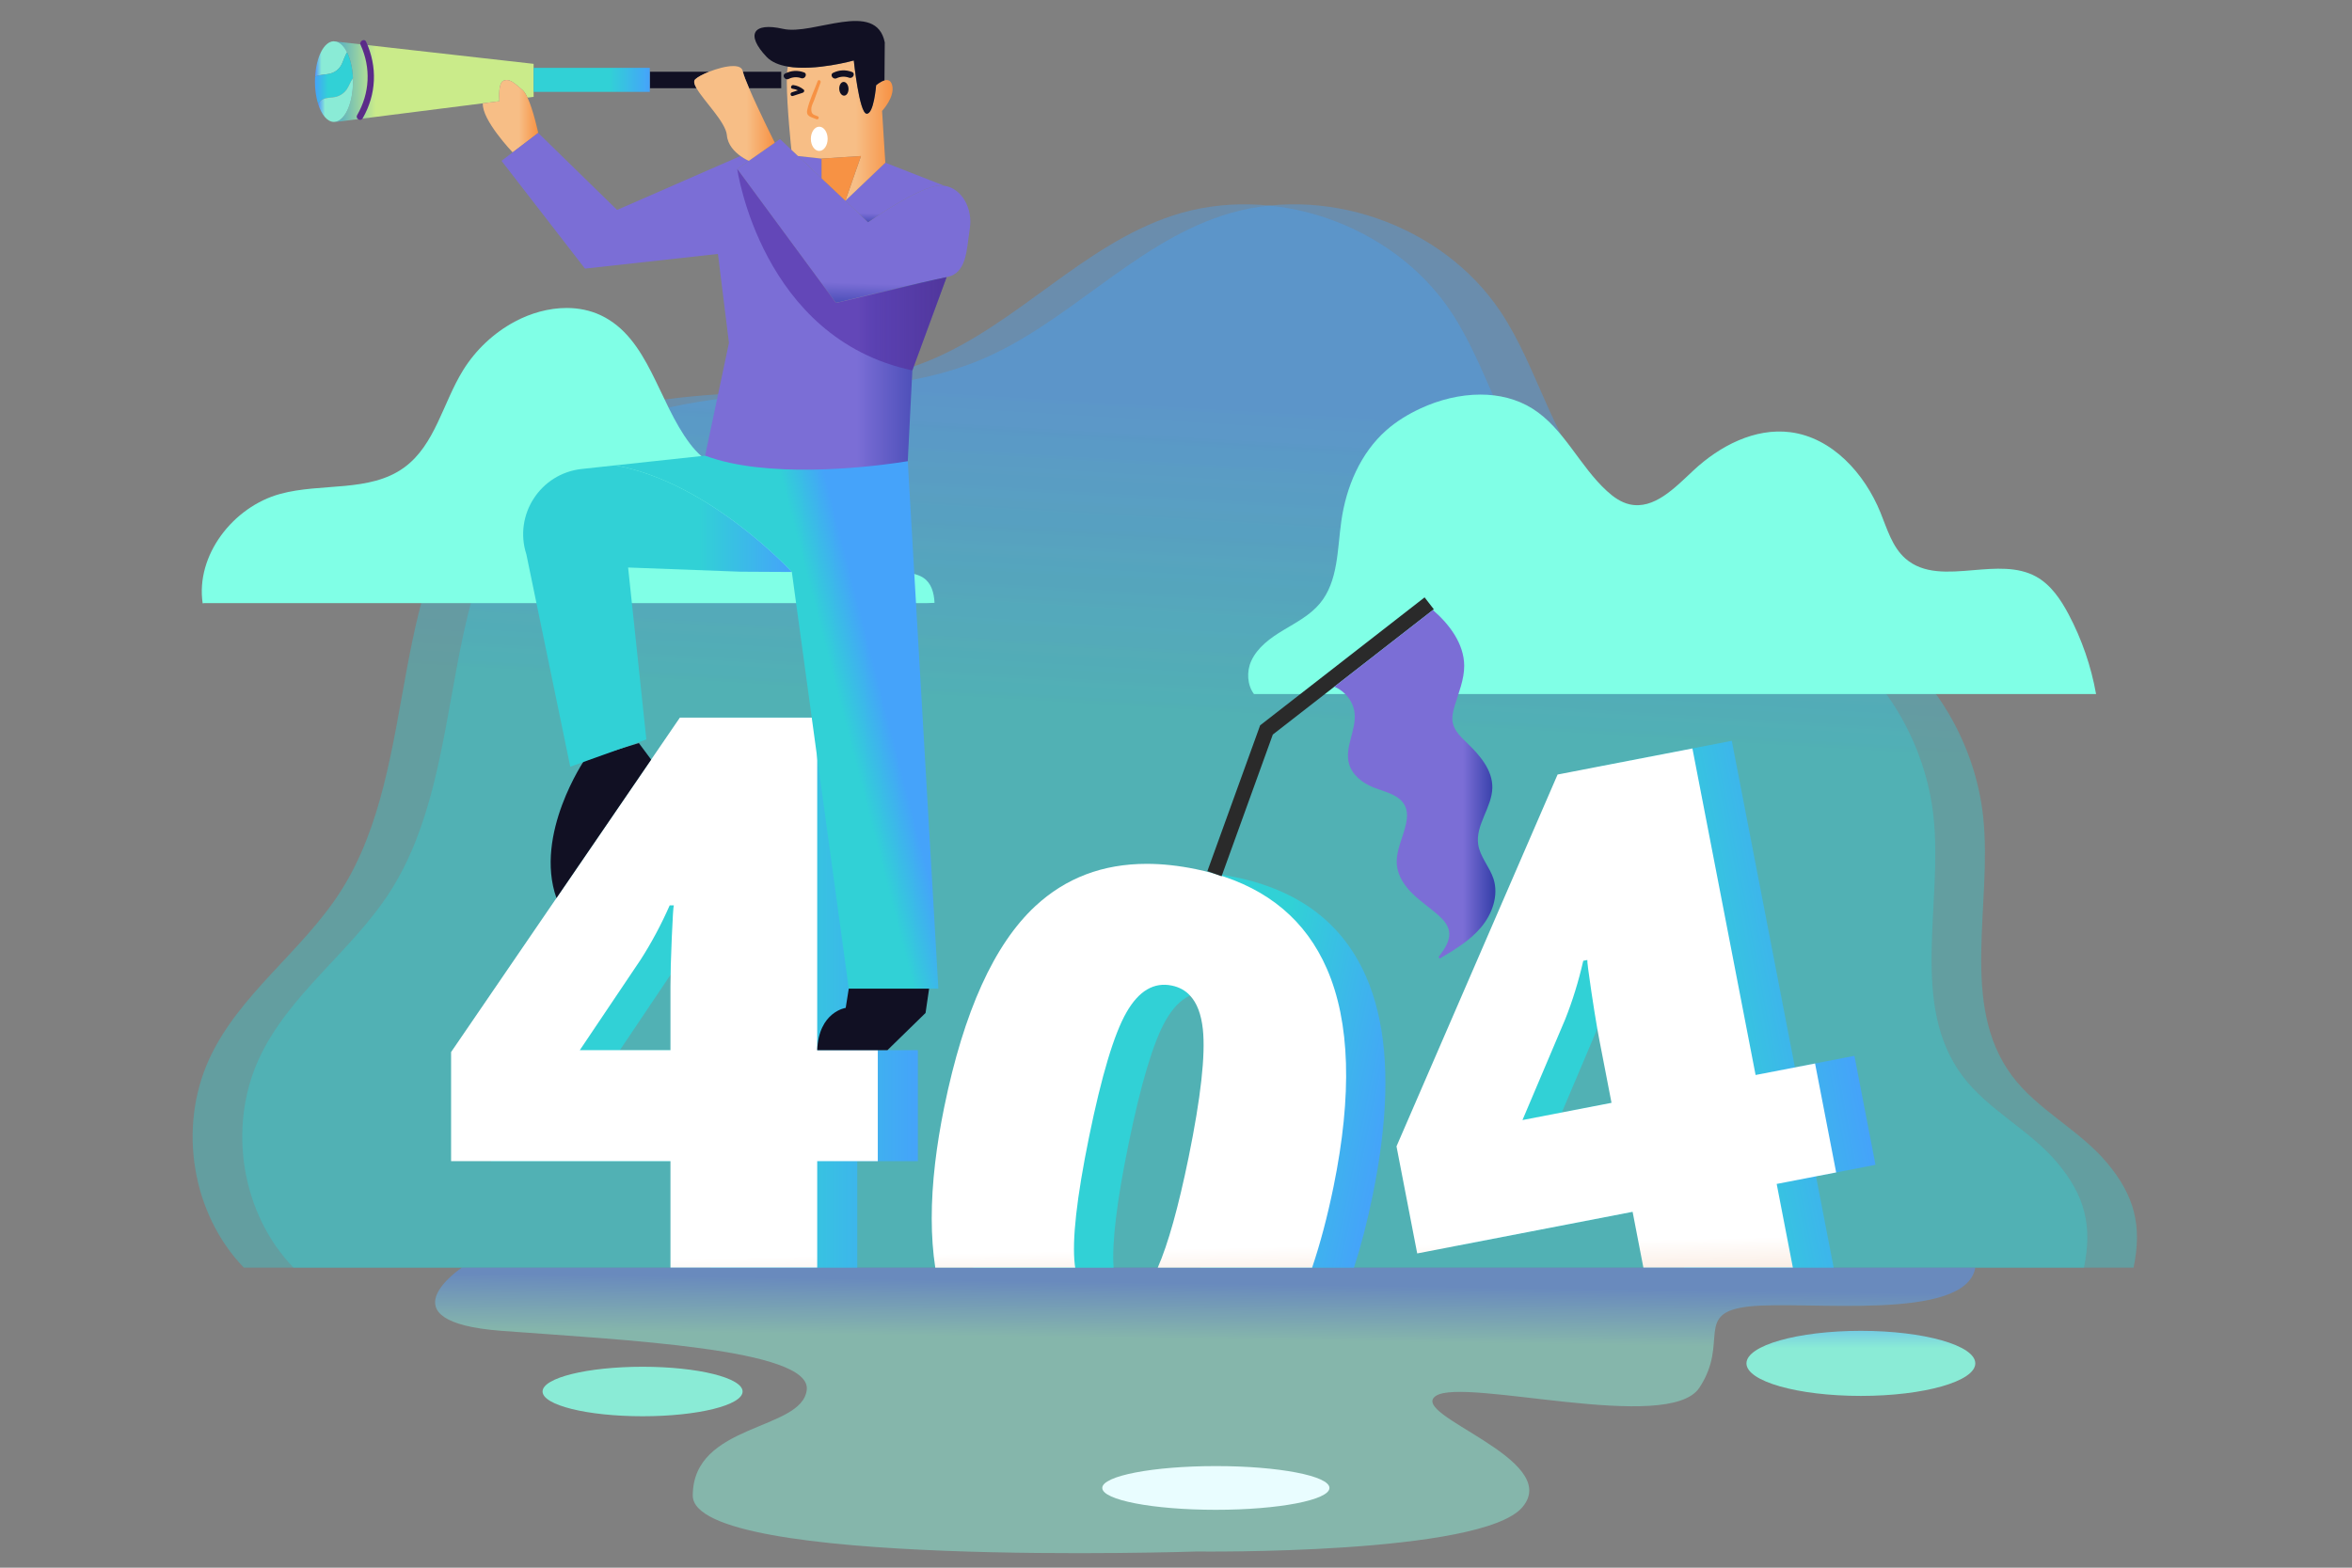 <?xml version="1.0" encoding="UTF-8" standalone="no"?>
<svg
   xmlns:dc="http://purl.org/dc/elements/1.1/"
   xmlns:cc="http://creativecommons.org/ns#"
   xmlns:rdf="http://www.w3.org/1999/02/22-rdf-syntax-ns#"
   xmlns:svg="http://www.w3.org/2000/svg"
   xmlns="http://www.w3.org/2000/svg"
   xmlns:sodipodi="http://sodipodi.sourceforge.net/DTD/sodipodi-0.dtd"
   xmlns:inkscape="http://www.inkscape.org/namespaces/inkscape"
   version="1.1"
   id="svg2"
   xml:space="preserve"
   width="1000"
   height="666.667"
   viewBox="0 0 1000 666.667"
   sodipodi:docname="404.ai.svg"
   inkscape:version="1.0.1 (0767f8302a, 2020-10-17)"><rect x="0" y="0" width="1000" height="666.667" fill="#808080" stroke="none"/><defs
     id="defs6"><clipPath
       clipPathUnits="userSpaceOnUse"
       id="clipPath20"><path
         d="M 0,500 H 750 V 0 H 0 Z"
         id="path18" /></clipPath><clipPath
       clipPathUnits="userSpaceOnUse"
       id="clipPath28"><path
         d="M 139.104,408.526 H 641.46 V 126.547 H 139.104 Z"
         id="path26" /></clipPath><linearGradient
       x1="0"
       y1="0"
       x2="1"
       y2="0"
       gradientUnits="userSpaceOnUse"
       gradientTransform="matrix(16.18,244.315,244.315,-16.18,387.916,112.537)"
       spreadMethod="pad"
       id="linearGradient40"><stop
         style="stop-opacity:1;stop-color:#31d1d6"
         offset="0"
         id="stop34" /><stop
         style="stop-opacity:1;stop-color:#31d1d6"
         offset="0.653"
         id="stop36" /><stop
         style="stop-opacity:1;stop-color:#45a3fa"
         offset="1"
         id="stop38" /></linearGradient><clipPath
       clipPathUnits="userSpaceOnUse"
       id="clipPath62"><path
         d="M 152.261,408.526 H 654.618 V 126.547 H 152.261 Z"
         id="path60" /></clipPath><linearGradient
       x1="0"
       y1="0"
       x2="1"
       y2="0"
       gradientUnits="userSpaceOnUse"
       gradientTransform="matrix(16.18,244.315,244.315,-16.18,401.074,112.537)"
       spreadMethod="pad"
       id="linearGradient74"><stop
         style="stop-opacity:1;stop-color:#31d1d6"
         offset="0"
         id="stop68" /><stop
         style="stop-opacity:1;stop-color:#31d1d6"
         offset="0.653"
         id="stop70" /><stop
         style="stop-opacity:1;stop-color:#45a3fa"
         offset="1"
         id="stop72" /></linearGradient><linearGradient
       x1="0"
       y1="0"
       x2="1"
       y2="0"
       gradientUnits="userSpaceOnUse"
       gradientTransform="matrix(0,42.607,42.607,0,238.67,302.034)"
       spreadMethod="pad"
       id="linearGradient108"><stop
         style="stop-opacity:1;stop-color:#f9e6d9"
         offset="0"
         id="stop102" /><stop
         style="stop-opacity:1;stop-color:#ffffff"
         offset="0.217"
         id="stop104" /><stop
         style="stop-opacity:1;stop-color:#ffffff"
         offset="1"
         id="stop106" /></linearGradient><linearGradient
       x1="0"
       y1="0"
       x2="1"
       y2="0"
       gradientUnits="userSpaceOnUse"
       gradientTransform="matrix(2.697,41.528,41.528,-2.697,530.774,272.125)"
       spreadMethod="pad"
       id="linearGradient130"><stop
         style="stop-opacity:1;stop-color:#f9e6d9"
         offset="0"
         id="stop124" /><stop
         style="stop-opacity:1;stop-color:#ffffff"
         offset="0.217"
         id="stop126" /><stop
         style="stop-opacity:1;stop-color:#ffffff"
         offset="1"
         id="stop128" /></linearGradient><linearGradient
       x1="0"
       y1="0"
       x2="1"
       y2="0"
       gradientUnits="userSpaceOnUse"
       gradientTransform="matrix(113.134,0,0,-113.134,218.258,199.484)"
       spreadMethod="pad"
       id="linearGradient152"><stop
         style="stop-opacity:1;stop-color:#31d1d6"
         offset="0"
         id="stop146" /><stop
         style="stop-opacity:1;stop-color:#31d1d6"
         offset="0.653"
         id="stop148" /><stop
         style="stop-opacity:1;stop-color:#45a3fa"
         offset="1"
         id="stop150" /></linearGradient><linearGradient
       x1="0"
       y1="0"
       x2="1"
       y2="0"
       gradientUnits="userSpaceOnUse"
       gradientTransform="matrix(-1.079,55.011,55.011,1.079,265.23,116.949)"
       spreadMethod="pad"
       id="linearGradient174"><stop
         style="stop-opacity:1;stop-color:#f9e6d9"
         offset="0"
         id="stop168" /><stop
         style="stop-opacity:1;stop-color:#ffffff"
         offset="0.217"
         id="stop170" /><stop
         style="stop-opacity:1;stop-color:#ffffff"
         offset="1"
         id="stop172" /></linearGradient><linearGradient
       x1="0"
       y1="0"
       x2="1"
       y2="0"
       gradientUnits="userSpaceOnUse"
       gradientTransform="matrix(111.079,21.483,21.483,-111.079,465.388,177.968)"
       spreadMethod="pad"
       id="linearGradient196"><stop
         style="stop-opacity:1;stop-color:#31d1d6"
         offset="0"
         id="stop190" /><stop
         style="stop-opacity:1;stop-color:#31d1d6"
         offset="0.653"
         id="stop192" /><stop
         style="stop-opacity:1;stop-color:#45a3fa"
         offset="1"
         id="stop194" /></linearGradient><linearGradient
       x1="0"
       y1="0"
       x2="1"
       y2="0"
       gradientUnits="userSpaceOnUse"
       gradientTransform="matrix(-1.079,55.011,55.011,1.079,517.233,121.89)"
       spreadMethod="pad"
       id="linearGradient218"><stop
         style="stop-opacity:1;stop-color:#f9e6d9"
         offset="0"
         id="stop212" /><stop
         style="stop-opacity:1;stop-color:#ffffff"
         offset="0.217"
         id="stop214" /><stop
         style="stop-opacity:1;stop-color:#ffffff"
         offset="1"
         id="stop216" /></linearGradient><linearGradient
       x1="0"
       y1="0"
       x2="1"
       y2="0"
       gradientUnits="userSpaceOnUse"
       gradientTransform="matrix(32,8.27,8.27,-32,290.256,268.953)"
       spreadMethod="pad"
       id="linearGradient240"><stop
         style="stop-opacity:1;stop-color:#31d1d6"
         offset="0"
         id="stop234" /><stop
         style="stop-opacity:1;stop-color:#31d1d6"
         offset="0.653"
         id="stop236" /><stop
         style="stop-opacity:1;stop-color:#45a3fa"
         offset="1"
         id="stop238" /></linearGradient><clipPath
       clipPathUnits="userSpaceOnUse"
       id="clipPath250"><path
         d="M 0,500 H 750 V 0 H 0 Z"
         id="path248" /></clipPath><linearGradient
       x1="0"
       y1="0"
       x2="1"
       y2="0"
       gradientUnits="userSpaceOnUse"
       gradientTransform="matrix(71.239,0,0,-71.239,226.738,299.346)"
       spreadMethod="pad"
       id="linearGradient278"><stop
         style="stop-opacity:1;stop-color:#31d1d6"
         offset="0"
         id="stop272" /><stop
         style="stop-opacity:1;stop-color:#31d1d6"
         offset="0.653"
         id="stop274" /><stop
         style="stop-opacity:1;stop-color:#45a3fa"
         offset="1"
         id="stop276" /></linearGradient><linearGradient
       x1="0"
       y1="0"
       x2="1"
       y2="0"
       gradientUnits="userSpaceOnUse"
       gradientTransform="matrix(52.375,0,0,-52.375,177.139,441.025)"
       spreadMethod="pad"
       id="linearGradient300"><stop
         style="stop-opacity:1;stop-color:#51adc6"
         offset="0"
         id="stop294" /><stop
         style="stop-opacity:1;stop-color:#caeb8a"
         offset="0.201"
         id="stop296" /><stop
         style="stop-opacity:1;stop-color:#caeb8a"
         offset="1"
         id="stop298" /></linearGradient><linearGradient
       x1="0"
       y1="0"
       x2="1"
       y2="0"
       gradientUnits="userSpaceOnUse"
       gradientTransform="matrix(-8.475,0,0,8.475,180.051,447.08)"
       spreadMethod="pad"
       id="linearGradient322"><stop
         style="stop-opacity:1;stop-color:#8aebd6"
         offset="0"
         id="stop316" /><stop
         style="stop-opacity:1;stop-color:#8aebd6"
         offset="0.799"
         id="stop318" /><stop
         style="stop-opacity:1;stop-color:#5193fa"
         offset="1"
         id="stop320" /></linearGradient><linearGradient
       x1="0"
       y1="0"
       x2="1"
       y2="0"
       gradientUnits="userSpaceOnUse"
       gradientTransform="matrix(-10.071,0,0,10.071,181.602,442.008)"
       spreadMethod="pad"
       id="linearGradient344"><stop
         style="stop-opacity:1;stop-color:#31d1d6"
         offset="0"
         id="stop338" /><stop
         style="stop-opacity:1;stop-color:#31d1d6"
         offset="0.653"
         id="stop340" /><stop
         style="stop-opacity:1;stop-color:#45a3fa"
         offset="1"
         id="stop342" /></linearGradient><linearGradient
       x1="0"
       y1="0"
       x2="1"
       y2="0"
       gradientUnits="userSpaceOnUse"
       gradientTransform="matrix(-9.26,0,0,9.26,181.62,436.161)"
       spreadMethod="pad"
       id="linearGradient366"><stop
         style="stop-opacity:1;stop-color:#8aebd6"
         offset="0"
         id="stop360" /><stop
         style="stop-opacity:1;stop-color:#8aebd6"
         offset="0.799"
         id="stop362" /><stop
         style="stop-opacity:1;stop-color:#5193fa"
         offset="1"
         id="stop364" /></linearGradient><clipPath
       clipPathUnits="userSpaceOnUse"
       id="clipPath376"><path
         d="M 0,500 H 750 V 0 H 0 Z"
         id="path374" /></clipPath><linearGradient
       x1="0"
       y1="0"
       x2="1"
       y2="0"
       gradientUnits="userSpaceOnUse"
       gradientTransform="matrix(30.799,0,0,-30.799,229.514,441.535)"
       spreadMethod="pad"
       id="linearGradient404"><stop
         style="stop-opacity:1;stop-color:#31d1d6"
         offset="0"
         id="stop398" /><stop
         style="stop-opacity:1;stop-color:#31d1d6"
         offset="0.653"
         id="stop400" /><stop
         style="stop-opacity:1;stop-color:#45a3fa"
         offset="1"
         id="stop402" /></linearGradient><linearGradient
       x1="0"
       y1="0"
       x2="1"
       y2="0"
       gradientUnits="userSpaceOnUse"
       gradientTransform="matrix(14.688,0,0,-14.688,216.043,431.9)"
       spreadMethod="pad"
       id="linearGradient426"><stop
         style="stop-opacity:1;stop-color:#f7be86"
         offset="0"
         id="stop420" /><stop
         style="stop-opacity:1;stop-color:#f7be86"
         offset="0.653"
         id="stop422" /><stop
         style="stop-opacity:1;stop-color:#f79244"
         offset="1"
         id="stop424" /></linearGradient><clipPath
       clipPathUnits="userSpaceOnUse"
       id="clipPath436"><path
         d="M 0,500 H 750 V 0 H 0 Z"
         id="path434" /></clipPath><linearGradient
       x1="0"
       y1="0"
       x2="1"
       y2="0"
       gradientUnits="userSpaceOnUse"
       gradientTransform="matrix(-0.486,-17.668,-17.668,0.486,302.798,420.673)"
       spreadMethod="pad"
       id="linearGradient460"><stop
         style="stop-opacity:1;stop-color:#7b6ed6"
         offset="0"
         id="stop454" /><stop
         style="stop-opacity:1;stop-color:#7b6ed6"
         offset="0.799"
         id="stop456" /><stop
         style="stop-opacity:1;stop-color:#333ea8"
         offset="1"
         id="stop458" /></linearGradient><linearGradient
       x1="0"
       y1="0"
       x2="1"
       y2="0"
       gradientUnits="userSpaceOnUse"
       gradientTransform="matrix(-1.297,-41.009,-41.009,1.297,314.705,420.441)"
       spreadMethod="pad"
       id="linearGradient482"><stop
         style="stop-opacity:1;stop-color:#7b6ed6"
         offset="0"
         id="stop476" /><stop
         style="stop-opacity:1;stop-color:#7b6ed6"
         offset="0.799"
         id="stop478" /><stop
         style="stop-opacity:1;stop-color:#333ea8"
         offset="1"
         id="stop480" /></linearGradient><linearGradient
       x1="0"
       y1="0"
       x2="1"
       y2="0"
       gradientUnits="userSpaceOnUse"
       gradientTransform="matrix(-0.486,-17.668,-17.668,0.486,325.516,420.048)"
       spreadMethod="pad"
       id="linearGradient504"><stop
         style="stop-opacity:1;stop-color:#7b6ed6"
         offset="0"
         id="stop498" /><stop
         style="stop-opacity:1;stop-color:#7b6ed6"
         offset="0.799"
         id="stop500" /><stop
         style="stop-opacity:1;stop-color:#333ea8"
         offset="1"
         id="stop502" /></linearGradient><linearGradient
       x1="0"
       y1="0"
       x2="1"
       y2="0"
       gradientUnits="userSpaceOnUse"
       gradientTransform="matrix(118.005,0,0,-118.005,221.003,382.804)"
       spreadMethod="pad"
       id="linearGradient526"><stop
         style="stop-opacity:1;stop-color:#7b6ed6"
         offset="0"
         id="stop520" /><stop
         style="stop-opacity:1;stop-color:#7b6ed6"
         offset="0.799"
         id="stop522" /><stop
         style="stop-opacity:1;stop-color:#333ea8"
         offset="1"
         id="stop524" /></linearGradient><linearGradient
       x1="0"
       y1="0"
       x2="1"
       y2="0"
       gradientUnits="userSpaceOnUse"
       gradientTransform="matrix(21.354,0,0,-21.354,272.094,432.622)"
       spreadMethod="pad"
       id="linearGradient548"><stop
         style="stop-opacity:1;stop-color:#f7be86"
         offset="0"
         id="stop542" /><stop
         style="stop-opacity:1;stop-color:#f7be86"
         offset="0.653"
         id="stop544" /><stop
         style="stop-opacity:1;stop-color:#f79244"
         offset="1"
         id="stop546" /></linearGradient><clipPath
       clipPathUnits="userSpaceOnUse"
       id="clipPath558"><path
         d="M 0,500 H 750 V 0 H 0 Z"
         id="path556" /></clipPath><clipPath
       clipPathUnits="userSpaceOnUse"
       id="clipPath566"><path
         d="m 283.494,417.899 h 55.513 v -53.413 h -55.513 z"
         id="path564" /></clipPath><linearGradient
       x1="0"
       y1="0"
       x2="1"
       y2="0"
       gradientUnits="userSpaceOnUse"
       gradientTransform="matrix(55.513,0,0,-55.513,283.494,391.193)"
       spreadMethod="pad"
       id="linearGradient578"><stop
         style="stop-opacity:1;stop-color:#3c0887"
         offset="0"
         id="stop572" /><stop
         style="stop-opacity:1;stop-color:#3c0887"
         offset="0.653"
         id="stop574" /><stop
         style="stop-opacity:1;stop-color:#822a8a"
         offset="1"
         id="stop576" /></linearGradient><linearGradient
       x1="0"
       y1="0"
       x2="1"
       y2="0"
       gradientUnits="userSpaceOnUse"
       gradientTransform="matrix(28.059,0,0,-28.059,296.64,428.069)"
       spreadMethod="pad"
       id="linearGradient612"><stop
         style="stop-opacity:1;stop-color:#f7be86"
         offset="0"
         id="stop606" /><stop
         style="stop-opacity:1;stop-color:#f7be86"
         offset="0.653"
         id="stop608" /><stop
         style="stop-opacity:1;stop-color:#f79244"
         offset="1"
         id="stop610" /></linearGradient><clipPath
       clipPathUnits="userSpaceOnUse"
       id="clipPath622"><path
         d="M 0,500 H 750 V 0 H 0 Z"
         id="path620" /></clipPath><clipPath
       clipPathUnits="userSpaceOnUse"
       id="clipPath662"><path
         d="M 203.391,126.547 H 611.753 V 50.826 H 203.391 Z"
         id="path660" /></clipPath><linearGradient
       x1="0"
       y1="0"
       x2="1"
       y2="0"
       gradientUnits="userSpaceOnUse"
       gradientTransform="matrix(1.079,74.427,74.427,-1.079,406.501,48.111)"
       spreadMethod="pad"
       id="linearGradient674"><stop
         style="stop-opacity:1;stop-color:#8aebd6"
         offset="0"
         id="stop668" /><stop
         style="stop-opacity:1;stop-color:#8aebd6"
         offset="0.799"
         id="stop670" /><stop
         style="stop-opacity:1;stop-color:#5193fa"
         offset="1"
         id="stop672" /></linearGradient><linearGradient
       x1="0"
       y1="0"
       x2="1"
       y2="0"
       gradientUnits="userSpaceOnUse"
       gradientTransform="matrix(0,65.528,65.528,0,581.416,52.888)"
       spreadMethod="pad"
       id="linearGradient708"><stop
         style="stop-opacity:1;stop-color:#8aebd6"
         offset="0"
         id="stop702" /><stop
         style="stop-opacity:1;stop-color:#8aebd6"
         offset="0.799"
         id="stop704" /><stop
         style="stop-opacity:1;stop-color:#5193fa"
         offset="1"
         id="stop706" /></linearGradient><linearGradient
       x1="0"
       y1="0"
       x2="1"
       y2="0"
       gradientUnits="userSpaceOnUse"
       gradientTransform="matrix(0,65.528,65.528,0,258.404,52.888)"
       spreadMethod="pad"
       id="linearGradient730"><stop
         style="stop-opacity:1;stop-color:#8aebd6"
         offset="0"
         id="stop724" /><stop
         style="stop-opacity:1;stop-color:#8aebd6"
         offset="0.799"
         id="stop726" /><stop
         style="stop-opacity:1;stop-color:#5193fa"
         offset="1"
         id="stop728" /></linearGradient><clipPath
       clipPathUnits="userSpaceOnUse"
       id="clipPath740"><path
         d="M 0,500 H 750 V 0 H 0 Z"
         id="path738" /></clipPath><linearGradient
       x1="0"
       y1="0"
       x2="1"
       y2="0"
       gradientUnits="userSpaceOnUse"
       gradientTransform="matrix(103.219,-21.096,-21.096,-103.219,352.298,184.155)"
       spreadMethod="pad"
       id="linearGradient764"><stop
         style="stop-opacity:1;stop-color:#31d1d6"
         offset="0"
         id="stop758" /><stop
         style="stop-opacity:1;stop-color:#31d1d6"
         offset="0.653"
         id="stop760" /><stop
         style="stop-opacity:1;stop-color:#45a3fa"
         offset="1"
         id="stop762" /></linearGradient><linearGradient
       x1="0"
       y1="0"
       x2="1"
       y2="0"
       gradientUnits="userSpaceOnUse"
       gradientTransform="matrix(-1.079,55.011,55.011,1.079,390.773,119.411)"
       spreadMethod="pad"
       id="linearGradient786"><stop
         style="stop-opacity:1;stop-color:#f9e6d9"
         offset="0"
         id="stop780" /><stop
         style="stop-opacity:1;stop-color:#ffffff"
         offset="0.217"
         id="stop782" /><stop
         style="stop-opacity:1;stop-color:#ffffff"
         offset="1"
         id="stop784" /></linearGradient><clipPath
       clipPathUnits="userSpaceOnUse"
       id="clipPath796"><path
         d="M 0,500 H 750 V 0 H 0 Z"
         id="path794" /></clipPath><linearGradient
       x1="0"
       y1="0"
       x2="1"
       y2="0"
       gradientUnits="userSpaceOnUse"
       gradientTransform="matrix(42.702,0,0,-42.702,441.81,254.715)"
       spreadMethod="pad"
       id="linearGradient820"><stop
         style="stop-opacity:1;stop-color:#7b6ed6"
         offset="0"
         id="stop814" /><stop
         style="stop-opacity:1;stop-color:#7b6ed6"
         offset="0.799"
         id="stop816" /><stop
         style="stop-opacity:1;stop-color:#333ea8"
         offset="1"
         id="stop818" /></linearGradient><clipPath
       clipPathUnits="userSpaceOnUse"
       id="clipPath830"><path
         d="M 0,500 H 750 V 0 H 0 Z"
         id="path828" /></clipPath></defs><sodipodi:namedview
     pagecolor="#ffffff"
     bordercolor="#666666"
     borderopacity="1"
     objecttolerance="10"
     gridtolerance="10"
     guidetolerance="10"
     inkscape:pageopacity="0"
     inkscape:pageshadow="2"
     inkscape:window-width="1920"
     inkscape:window-height="1013"
     id="namedview4"
     showgrid="false"
     inkscape:zoom="1.074"
     inkscape:cx="560.67763"
     inkscape:cy="333.33334"
     inkscape:window-x="0"
     inkscape:window-y="27"
     inkscape:window-maximized="1"
     inkscape:current-layer="g10" /><g
     id="g10"
     inkscape:groupmode="layer"
     inkscape:label="2634443"
     transform="matrix(1.333,0,0,-1.333,0,666.667)"><g
       id="g14"
       transform="matrix(1.203,0,0,1.203,-105.903,-56.512)"><g
         id="g16"
         clip-path="url(#clipPath20)"><g
           id="g22"><g
             id="g24" /><g
             id="g54"><g
               clip-path="url(#clipPath28)"
               opacity="0.37"
               id="g52"><g
                 id="g50"><g
                   id="g48"><g
                     id="g46"><g
                       id="g44"><path
                         d="m 204.161,126.547 h -51.484 c -13.776,14.31 -17.461,37.116 -9.232,55.196 7.844,17.235 24.685,28.62 34.889,44.571 21.777,34.041 11.251,84.755 40.844,112.273 14.792,13.756 36.063,17.735 56.198,19.343 20.136,1.609 40.947,1.564 59.568,9.39 22.963,9.652 40.273,30.382 63.926,38.193 26.559,8.771 58.329,-2.174 73.85,-25.442 9.712,-14.559 13.376,-32.851 24.861,-46.057 18.57,-21.354 51.288,-23.011 74.449,-39.272 15.886,-11.153 26.612,-29.367 28.658,-48.669 2.473,-23.304 -6.375,-49.776 7.599,-68.591 6.814,-9.174 17.861,-14.346 25.204,-23.104 7.316,-8.727 9.376,-16.678 7.074,-27.831 z"
                         style="fill:url(#linearGradient40);stroke:none"
                         id="path42" /></g></g></g></g></g></g></g><g
           id="g56"><g
             id="g58" /><g
             id="g88"><g
               clip-path="url(#clipPath62)"
               opacity="0.37"
               id="g86"><g
                 id="g84"><g
                   id="g82"><g
                     id="g80"><g
                       id="g78"><path
                         d="m 217.318,126.547 h -51.483 c -13.777,14.31 -17.461,37.116 -9.233,55.196 7.844,17.235 24.686,28.62 34.89,44.571 21.776,34.041 11.251,84.755 40.843,112.273 14.792,13.756 36.063,17.735 56.199,19.343 20.135,1.609 40.946,1.564 59.568,9.39 22.962,9.652 40.273,30.382 63.925,38.193 26.559,8.771 58.329,-2.174 73.85,-25.442 9.712,-14.559 13.376,-32.851 24.861,-46.057 18.571,-21.354 51.288,-23.011 74.449,-39.272 15.886,-11.153 26.612,-29.367 28.659,-48.669 2.472,-23.304 -6.375,-49.776 7.598,-68.591 6.814,-9.174 17.862,-14.346 25.204,-23.104 7.316,-8.727 9.376,-16.678 7.075,-27.831 z"
                         style="fill:url(#linearGradient74);stroke:none"
                         id="path76" /></g></g></g></g></g></g></g></g></g><g
       id="g90"
       style="fill:#80ffe6"
       transform="matrix(1.203,0,0,1.203,-105.903,-56.512)"><g
         id="g92"
         style="fill:#80ffe6"><g
           id="g98"
           style="fill:#80ffe6"><g
             id="g100"
             style="fill:#80ffe6"><path
               d="m 224.508,377.408 c -5.571,-2.99 -10.331,-7.47 -13.67,-12.84 v 0 c -5.371,-8.63 -7.411,-19.829 -15.621,-25.82 v 0 c -9.16,-6.69 -21.96,-4.03 -32.899,-7.02 v 0 c -12.511,-3.42 -22.451,-16.319 -20.551,-29.02 v 0 l 0.46,0.06 h 191.46 l 2.12,0.07 c -0.13,2.67 -0.82,5.22 -2.96,6.65 v 0 c -1.779,1.19 -4.07,1.21 -6.089,1.92 v 0 c -4.211,1.51 -6.701,5.83 -8.221,10.04 v 0 c -1.52,4.2 -2.5,8.74 -5.24,12.28 v 0 c -5.83,7.52 -17.07,7.67 -26.44,6.02 v 0 c -2.86,-0.51 -5.82,-1.11 -8.61,-0.34 v 0 c -3.03,0.831 -5.409,3.16 -7.299,5.66 v 0 c -8.481,11.19 -10.911,27.99 -23.59,34.01 v 0 c -2.857,1.353 -5.959,1.957 -9.1,1.957 v 0 c -4.733,0 -9.555,-1.373 -13.75,-3.627"
               style="fill:#80ffe6;stroke:none"
               id="path110" /></g></g></g></g><g
       id="g112"
       style="fill:#80ffe6"
       transform="matrix(1.203,0,0,1.203,-105.903,-56.512)"><g
         id="g114"
         style="fill:#80ffe6"><g
           id="g120"
           style="fill:#80ffe6"><g
             id="g122"
             style="fill:#80ffe6"><path
               d="m 464.661,354.391 c -3.28,-1.52 -6.409,-3.42 -9.109,-5.82 v 0 c -6.821,-6.05 -10.601,-14.98 -11.88,-23.999 v 0 c -1.09,-7.601 -0.8,-16.05 -5.73,-21.941 v 0 c -2.57,-3.07 -6.22,-4.97 -9.65,-7.04 v 0 c -3.431,-2.06 -6.87,-4.54 -8.52,-8.19 v 0 c -1.27,-2.78 -1.051,-6.399 0.73,-8.74 v 0 h 223.27 c -1.31,7.37 -3.781,14.53 -7.281,21.141 v 0 c -2.099,3.959 -4.73,7.869 -8.659,10.019 v 0 c -4.875,2.663 -10.767,2.175 -16.578,1.686 v 0 c -6.67,-0.561 -13.235,-1.122 -18.033,3.084 v 0 c -3.5,3.07 -4.839,7.85 -6.599,12.17 v 0 c -4.211,10.37 -12.79,19.89 -23.891,21.33 v 0 c -9.439,1.211 -18.74,-3.639 -25.7,-10.129 v 0 c -4.899,-4.571 -10.449,-10.491 -16.98,-8.99 v 0 c -2.279,0.53 -4.249,1.939 -5.969,3.519 v 0 c -7.29,6.65 -11.391,16.62 -19.75,21.86 v 0 c -4.139,2.595 -8.914,3.717 -13.789,3.717 v 0 c -5.418,-10e-4 -10.959,-1.387 -15.882,-3.677"
               style="fill:#80ffe6;stroke:none"
               id="path132" /></g></g></g></g><g
       id="g134"
       transform="matrix(1.203,0,0,1.203,-105.903,-56.512)"><g
         id="g136"><g
           id="g142"><g
             id="g144"><path
               d="m 278.916,272.413 -60.658,-88.692 v -28.932 h 58.163 v -28.234 h 38.909 v 28.234 h 16.063 V 184.22 H 315.33 v 88.193 z M 268.54,208.264 c 2.859,4.455 5.421,9.243 7.683,14.366 v 0 h 1.097 c -0.134,-0.267 -0.317,-3.109 -0.549,-8.531 v 0 c -0.234,-5.421 -0.35,-9.726 -0.35,-12.919 v 0 -16.96 h -24.042 z"
               style="fill:url(#linearGradient152);stroke:none"
               id="path154" /></g></g></g></g><g
       id="g156"
       transform="matrix(1.203,0,0,1.203,-105.903,-56.512)"><g
         id="g158"><g
           id="g164"><g
             id="g166"><path
               d="M 268.29,272.404 207.633,183.712 V 154.78 h 58.163 v -28.233 h 38.909 v 28.233 h 16.062 v 29.431 h -16.062 v 88.193 z m -10.375,-64.149 c 2.858,4.455 5.42,9.244 7.682,14.366 v 0 h 1.096 c -0.133,-0.266 -0.315,-3.109 -0.548,-8.53 v 0 c -0.234,-5.422 -0.349,-9.727 -0.349,-12.919 v 0 -16.961 h -24.043 z"
               style="fill:url(#linearGradient174);stroke:none"
               id="path176" /></g></g></g></g><g
       id="g178"
       transform="matrix(1.203,0,0,1.203,-105.903,-56.512)"><g
         id="g180"><g
           id="g186"><g
             id="g188"><path
               d="m 511.434,259.331 -42.71,-98.59 5.49,-28.41 57.11,11.051 3.25,-16.83 h 39.63 l -4.68,24.21 5.34,1.029 10.43,2.021 -5.59,28.899 -10.431,-2.02 -5.339,-1.03 -16.739,86.59 z m 0.1,-69.439 1.9,4.49 c 1.959,4.919 3.56,10.109 4.81,15.569 v 0 l 1.08,0.201 c -0.08,-0.281 0.279,-3.111 1.08,-8.48 v 0 c 0.8,-5.36 1.501,-9.61 2.11,-12.75 v 0 l 3.219,-16.65 -10.429,-2.021 -13.171,-2.541 z"
               style="fill:url(#linearGradient196);stroke:none"
               id="path198" /></g></g></g></g><g
       id="g200"
       transform="matrix(1.203,0,0,1.203,-105.903,-56.512)"><g
         id="g202"><g
           id="g208"><g
             id="g210"><path
               d="m 511.434,259.331 -10.43,-2.019 -42.711,-98.602 5.491,-28.398 10.43,2.019 46.68,9.02 2.86,-14.799 h 39.63 l -4.29,22.189 10.43,2.021 5.34,1.029 -5.591,28.89 -15.769,-3.049 -16.75,86.589 z m -8.43,-66.97 c 1.96,4.911 3.559,10.1 4.809,15.561 v 0 l 1.08,0.21 c -0.08,-0.291 0.281,-3.12 1.08,-8.48 v 0 c 0.571,-3.821 1.09,-7.081 1.561,-9.76 v 0 c 0.19,-1.09 0.38,-2.081 0.55,-2.991 v 0 l 3.22,-16.65 -23.61,-4.569 z"
               style="fill:url(#linearGradient218);stroke:none"
               id="path220" /></g></g></g></g><g
       id="g222"
       transform="matrix(1.203,0,0,1.203,-105.903,-56.512)"><g
         id="g224"><g
           id="g230"><g
             id="g232"><path
               d="m 251.144,339.301 c 25.03,-4.46 46.833,-28.278 46.833,-28.278 v 0 l 15.092,-110.49 23.755,-0.002 -8.11,139.88 -53.73,1.46 z"
               style="fill:url(#linearGradient240);stroke:none"
               id="path242" /></g></g></g></g><g
       id="g244"
       transform="matrix(1.203,0,0,1.203,-105.903,-56.512)"><g
         id="g246"
         clip-path="url(#clipPath250)"><g
           id="g252"
           transform="translate(243.071,261.272)"><path
             d="M 0,0 C 0,0 -13.498,-19.755 -7.505,-36.717 L 17.606,0 14.345,4.38 Z"
             style="fill:#111023;fill-opacity:1;fill-rule:nonzero;stroke:none"
             id="path254" /></g><g
           id="g256"
           transform="translate(313.069,200.532)"><path
             d="m 0,0 -0.809,-5.102 c 0,0 -7.156,-1.001 -7.556,-11.219 H 10.247 L 20.359,-6.449 21.303,0 Z"
             style="fill:#111023;fill-opacity:1;fill-rule:nonzero;stroke:none"
             id="path258" /></g></g></g><g
       id="g260"
       transform="matrix(1.203,0,0,1.203,-105.903,-56.512)"><g
         id="g262"><g
           id="g268"><g
             id="g270"><path
               d="m 251.134,339.301 -8.87,-0.96 c -10.96,-1.189 -18.07,-12.16 -14.67,-22.65 v 0 l 11.631,-56.299 20.177,7.229 -4.838,45.591 29.77,-1.111 13.643,-0.078 c 0,0 -21.803,23.818 -46.833,28.278 v 0 z"
               style="fill:url(#linearGradient278);stroke:none"
               id="path280" /></g></g></g></g><g
       id="g282"
       transform="matrix(1.203,0,0,1.203,-105.903,-56.512)"><g
         id="g284"><g
           id="g290"><g
             id="g292"><path
               d="m 181.62,441.07 c 0,-5.5 -1.957,-10.026 -4.481,-10.621 v 0 l 0.018,-0.072 38.896,4.932 4.39,0.559 c -0.108,1.506 -0.198,4.688 0.965,5.365 v 0 c 1.542,0.893 3.039,-0.569 5.194,-2.426 v 0 c 0.442,-0.387 0.883,-1.099 1.298,-1.992 v 0 l 1.614,0.207 v 1.326 6.374 1.055 l -52.267,5.896 c 2.47,-0.703 4.373,-5.175 4.373,-10.603"
               style="fill:url(#linearGradient300);stroke:none"
               id="path302" /></g></g></g></g><g
       id="g304"
       transform="matrix(1.203,0,0,1.203,-105.903,-56.512)"><g
         id="g306"><g
           id="g312"><g
             id="g314"><path
               d="m 171.576,442.396 c 0.568,0.261 1.208,0.388 1.83,0.469 v 0 c 0.937,0.126 1.893,0.18 2.768,0.523 v 0 c 0.829,0.325 1.56,0.892 2.065,1.631 v 0 c 0.694,0.992 0.956,2.228 1.514,3.31 v 0 c 0.09,0.171 0.189,0.333 0.297,0.496 v 0 c -0.748,1.514 -1.721,2.542 -2.803,2.848 v 0 l -0.812,0.091 c -2.515,-0.136 -4.562,-4.175 -4.859,-9.368"
               style="fill:url(#linearGradient322);stroke:none"
               id="path324" /></g></g></g></g><g
       id="g326"
       transform="matrix(1.203,0,0,1.203,-105.903,-56.512)"><g
         id="g328"><g
           id="g334"><g
             id="g336"><path
               d="m 179.753,448.329 c -0.558,-1.082 -0.82,-2.318 -1.514,-3.31 v 0 c -0.505,-0.739 -1.236,-1.306 -2.065,-1.631 v 0 c -0.875,-0.343 -1.831,-0.397 -2.768,-0.523 v 0 c -0.622,-0.081 -1.262,-0.208 -1.83,-0.469 v 0 c -0.037,-0.433 -0.046,-0.875 -0.046,-1.326 v 0 c 0,-2.172 0.307,-4.192 0.83,-5.878 v 0 c 0.315,0.495 0.739,0.91 1.262,1.181 v 0 c 1.027,0.514 2.245,0.378 3.372,0.631 v 0 c 1.218,0.28 2.326,1.037 3.02,2.074 v 0 c 0.596,0.883 0.902,1.956 1.543,2.813 v 0 c 0.018,0.018 0.026,0.036 0.045,0.054 v 0 c -0.1,2.705 -0.677,5.112 -1.552,6.88 v 0 c -0.108,-0.163 -0.207,-0.325 -0.297,-0.496"
               style="fill:url(#linearGradient344);stroke:none"
               id="path346" /></g></g></g></g><g
       id="g348"
       transform="matrix(1.203,0,0,1.203,-105.903,-56.512)"><g
         id="g350"><g
           id="g356"><g
             id="g358"><path
               d="m 181.557,441.891 c -0.641,-0.857 -0.947,-1.93 -1.543,-2.813 v 0 c -0.694,-1.037 -1.802,-1.794 -3.02,-2.074 v 0 c -1.127,-0.253 -2.345,-0.117 -3.372,-0.631 v 0 c -0.523,-0.271 -0.947,-0.686 -1.262,-1.181 v 0 c 0.902,-2.903 2.452,-4.815 4.21,-4.815 v 0 c 0.19,0 0.388,0.027 0.569,0.072 v 0 c 2.524,0.595 4.481,5.121 4.481,10.621 v 0 c 0,0.298 -0.01,0.586 -0.018,0.875 v 0 c -0.019,-0.018 -0.027,-0.036 -0.045,-0.054"
               style="fill:url(#linearGradient366);stroke:none"
               id="path368" /></g></g></g></g><g
       id="g370"
       transform="matrix(1.203,0,0,1.203,-105.903,-56.512)"><g
         id="g372"
         clip-path="url(#clipPath376)"><g
           id="g378"
           transform="translate(260.313,443.685)"><path
             d="m 0,0 h 15.724 c -1.641,-0.658 -3.038,-1.406 -3.669,-2.001 -0.496,-0.46 -0.28,-1.299 0.333,-2.372 L 0,-4.373 Z"
             style="fill:#111023;fill-opacity:1;fill-rule:nonzero;stroke:none"
             id="path380" /></g><g
           id="g382"
           transform="translate(295.161,441.052)"><path
             d="m 0,0 v -1.74 h -8.521 c -0.82,1.893 -1.433,3.489 -1.64,4.373 H 0 Z"
             style="fill:#111023;fill-opacity:1;fill-rule:nonzero;stroke:none"
             id="path384" /></g></g></g><g
       id="g386"
       transform="matrix(1.203,0,0,1.203,-105.903,-56.512)"><g
         id="g388"><g
           id="g394"><g
             id="g396"><path
               d="m 229.514,444.722 v -6.374 h 30.799 v 0.964 4.373 1.037 z"
               style="fill:url(#linearGradient404);stroke:none"
               id="path406" /></g></g></g></g><g
       id="g408"
       transform="matrix(1.203,0,0,1.203,-105.903,-56.512)"><g
         id="g410"><g
           id="g416"><g
             id="g418"><path
               d="m 221.408,441.233 c -1.163,-0.677 -1.073,-3.859 -0.965,-5.365 v 0 l -4.39,-0.559 c -0.334,-4.382 7.898,-13.01 7.898,-13.01 v 0 l 6.78,5.157 c 0,0 -1.245,5.96 -2.831,9.359 v 0 c -0.415,0.893 -0.856,1.605 -1.298,1.992 v 0 c -1.708,1.472 -3.003,2.695 -4.234,2.695 v 0 c -0.322,0 -0.64,-0.084 -0.96,-0.269"
               style="fill:url(#linearGradient426);stroke:none"
               id="path428" /></g></g></g></g><g
       id="g430"
       transform="matrix(1.203,0,0,1.203,-105.903,-56.512)"><g
         id="g432"
         clip-path="url(#clipPath436)"><g
           id="g438"
           transform="translate(185.107,451.634)"><path
             d="m 0,0 c -0.453,0.992 -1.918,0.145 -1.469,-0.838 2.788,-6.102 2.43,-12.814 -0.911,-18.618 -0.543,-0.942 0.921,-1.79 1.464,-0.845 C 2.735,-13.959 3.037,-6.647 0,0"
             style="fill:#5b2b89;fill-opacity:1;fill-rule:nonzero;stroke:none"
             id="path440" /></g></g></g><g
       id="g442"
       transform="matrix(1.203,0,0,1.203,-105.903,-56.512)"><g
         id="g444"><g
           id="g450"><g
             id="g452"><path
               d="m 305.863,415.419 v 5.229 l -6.257,0.686 z"
               style="fill:url(#linearGradient460);stroke:none"
               id="path462" /></g></g></g></g><g
       id="g464"
       transform="matrix(1.203,0,0,1.203,-105.903,-56.512)"><g
         id="g466"><g
           id="g472"><g
             id="g474"><path
               d="m 293.449,424.859 -6.871,-4.806 -3.084,-2.154 26.174,-35.506 c 0,0 23.912,5.797 29.34,6.816 v 0 c 5.427,1.009 5.264,7.249 6.157,12.884 v 0 c 0.829,5.23 -2.055,10.684 -6.771,11.352 v 0 c -0.351,0.054 -0.712,0.081 -1.091,0.072 v 0 c -5.346,-0.081 -19.123,-9.729 -19.123,-9.729 v 0 l -6.014,5.681 -6.303,5.95 -6.257,5.915 -1.749,1.65 -3.021,2.849 z"
               style="fill:url(#linearGradient482);stroke:none"
               id="path484" /></g></g></g></g><g
       id="g486"
       transform="matrix(1.203,0,0,1.203,-105.903,-56.512)"><g
         id="g488"><g
           id="g494"><g
             id="g496"><path
               d="m 312.166,409.469 6.014,-5.681 c 0,0 13.777,9.648 19.123,9.729 v 0 c 0.379,0.009 0.74,-0.018 1.091,-0.072 v 0 l -15.634,6.112 z"
               style="fill:url(#linearGradient504);stroke:none"
               id="path506" /></g></g></g></g><g
       id="g508"
       transform="matrix(1.203,0,0,1.203,-105.903,-56.512)"><g
         id="g510"><g
           id="g516"><g
             id="g518"><path
               d="m 223.951,422.298 -2.949,-2.245 22.127,-28.581 35.253,3.895 2.921,-23.586 -6.32,-29.908 c 16.22,-6.104 42.16,-3.146 50.815,-1.911 v 0 c 1.849,0.261 2.913,0.451 2.913,0.451 v 0 l 1.216,24.073 9.081,24.723 c -5.428,-1.019 -29.34,-6.816 -29.34,-6.816 v 0 l -26.174,35.506 3.084,2.154 c 0,0 -1.028,0.424 -2.219,1.281 v 0 l -32.719,-14.3 -20.909,20.422 z"
               style="fill:url(#linearGradient526);stroke:none"
               id="path528" /></g></g></g></g><g
       id="g530"
       transform="matrix(1.203,0,0,1.203,-105.903,-56.512)"><g
         id="g532"><g
           id="g538"><g
             id="g540"><path
               d="m 276.037,443.685 c -1.64,-0.658 -3.037,-1.406 -3.669,-2.001 v 0 c -0.496,-0.461 -0.279,-1.299 0.334,-2.372 v 0 c 1.911,-3.363 7.753,-8.998 8.051,-12.46 v 0 c 0.225,-2.579 2.056,-4.409 3.606,-5.518 v 0 c 1.191,-0.857 2.219,-1.281 2.219,-1.281 v 0 l 6.871,4.806 c 0,0 -4.32,8.647 -6.808,14.453 v 0 c -0.821,1.893 -1.434,3.49 -1.641,4.373 v 0 c -0.018,0.063 -0.036,0.127 -0.046,0.181 v 0 c -0.187,0.954 -1.171,1.325 -2.52,1.325 v 0 c -1.821,0 -4.309,-0.677 -6.397,-1.506"
               style="fill:url(#linearGradient548);stroke:none"
               id="path550" /></g></g></g></g><g
       id="g552"
       transform="matrix(1.203,0,0,1.203,-105.903,-56.512)"><g
         id="g554"
         clip-path="url(#clipPath558)"><g
           id="g560"><g
             id="g562" /><g
             id="g592"><g
               clip-path="url(#clipPath566)"
               opacity="0.38"
               id="g590"><g
                 id="g588"><g
                   id="g586"><g
                     id="g584"><g
                       id="g582"><path
                         d="m 329.928,364.486 c -40.048,8.495 -46.434,53.412 -46.434,53.412 l 26.175,-35.531 29.338,6.842 z"
                         style="fill:url(#linearGradient578);stroke:none"
                         id="path580" /></g></g></g></g></g></g></g></g></g><g
       id="g594"
       transform="matrix(1.203,0,0,1.203,-105.903,-56.512)"><g
         id="g596"><g
           id="g602"><g
             id="g604"><path
               d="m 296.919,445.046 -0.054,-0.324 c -0.162,-0.838 -0.225,-2.128 -0.225,-3.67 v 0 c 0,-6.681 1.217,-18.068 1.217,-18.068 v 0 l 1.749,-1.65 6.257,-0.686 10.45,0.686 -4.147,-11.865 10.594,10.088 -0.857,13.733 c 0,0 3.471,3.714 2.678,6.806 v 0 c -0.343,1.353 -1.199,1.525 -2.046,1.29 v 0 c -1.1,-0.298 -2.21,-1.29 -2.21,-1.29 v 0 c 0,0 -0.604,-7.771 -2.551,-7.537 v 0 c -1.947,0.244 -3.373,14.11 -3.373,14.11 v 0 c 0,0 -10.161,-2.857 -17.482,-1.623"
               style="fill:url(#linearGradient612);stroke:none"
               id="path614" /></g></g></g></g><g
       id="g616"
       transform="matrix(1.203,0,0,1.203,-105.903,-56.512)"><g
         id="g618"
         clip-path="url(#clipPath622)"><g
           id="g624"
           transform="translate(322.616,451.466)"><path
             d="m 0,0 -0.081,-10.081 c -1.1,-0.297 -2.209,-1.289 -2.209,-1.289 0,0 -0.604,-7.772 -2.552,-7.537 -1.947,0.243 -3.372,14.11 -3.372,14.11 0,0 -10.161,-2.858 -17.482,-1.623 v 0.009 c -2.3,0.379 -4.31,1.172 -5.644,2.579 -5.599,5.896 -3.652,9.242 4.372,7.42 C -18.943,1.767 -2.308,11.423 0,0"
             style="fill:#111023;fill-opacity:1;fill-rule:nonzero;stroke:none"
             id="path626" /></g><g
           id="g628"
           transform="translate(316.313,421.334)"><path
             d="m 0,0 -4.147,-11.866 -6.303,5.951 v 5.229 z"
             style="fill:#f79244;fill-opacity:1;fill-rule:nonzero;stroke:none"
             id="path630" /></g><g
           id="g632"
           transform="translate(296.22,443.217)"><path
             d="M 0,0 C 1.611,0.809 3.287,0.905 4.981,0.294 6.017,-0.078 5.236,-1.601 4.213,-1.232 3.147,-0.849 1.942,-0.925 0.931,-1.434 -0.042,-1.922 -0.983,-0.494 0,0"
             style="fill:#111023;fill-opacity:1;fill-rule:nonzero;stroke:none"
             id="path634" /></g><g
           id="g636"
           transform="translate(313.001,439.227)"><path
             d="M 0,0 C 0.053,-1.006 -0.454,-1.851 -1.132,-1.886 -1.81,-1.921 -2.402,-1.134 -2.455,-0.128 -2.507,0.878 -2,1.722 -1.322,1.758 -0.645,1.793 -0.053,1.006 0,0"
             style="fill:#111023;fill-opacity:1;fill-rule:nonzero;stroke:none"
             id="path638" /></g><g
           id="g640"
           transform="translate(313.918,443.627)"><path
             d="m 0,0 c -1.687,0.636 -3.363,0.557 -4.985,-0.227 -0.991,-0.478 -0.056,-1.911 0.923,-1.439 1.02,0.494 2.227,0.543 3.286,0.143 C 0.242,-1.907 1.029,-0.389 0,0"
             style="fill:#111023;fill-opacity:1;fill-rule:nonzero;stroke:none"
             id="path642" /></g><g
           id="g644"
           transform="translate(302.053,433.521)"><path
             d="M 0,0 C 0.546,2.584 1.882,5.215 2.785,7.698 2.973,8.215 3.734,7.825 3.548,7.314 2.979,5.749 2.41,4.183 1.841,2.616 1.644,2.074 1.164,1.176 1.109,0.603 0.923,-1.347 1.815,-1.195 2.825,-1.665 3.325,-1.897 2.939,-2.66 2.441,-2.428 1.2,-1.851 -0.375,-1.773 0,0"
             style="fill:#f79244;fill-opacity:1;fill-rule:nonzero;stroke:none"
             id="path646" /></g><g
           id="g648"
           transform="translate(301.11,438.948)"><path
             d="m 0,0 c -0.799,0.644 -1.707,1.067 -2.73,1.198 -0.629,0.08 -0.891,-0.886 -0.252,-0.968 0.516,-0.066 1.004,-0.214 1.461,-0.434 -0.533,-0.173 -1.066,-0.347 -1.6,-0.52 -0.61,-0.198 -0.355,-1.165 0.259,-0.966 0.879,0.286 1.757,0.571 2.635,0.856 C 0.093,-0.73 0.313,-0.252 0,0"
             style="fill:#111023;fill-opacity:1;fill-rule:nonzero;stroke:none"
             id="path650" /></g><g
           id="g652"
           transform="translate(307.468,425.895)"><path
             d="m 0,0 c 0,-1.774 -0.996,-3.213 -2.225,-3.213 -1.228,0 -2.224,1.439 -2.224,3.213 0,1.775 0.996,3.214 2.224,3.214 C -0.996,3.214 0,1.775 0,0"
             style="fill:#ffffff;fill-opacity:1;fill-rule:nonzero;stroke:none"
             id="path654" /></g><g
           id="g656"><g
             id="g658" /><g
             id="g688"><g
               clip-path="url(#clipPath662)"
               opacity="0.5"
               id="g686"><g
                 id="g684"><g
                   id="g682"><g
                     id="g680"><g
                       id="g678"><path
                         d="M 611.753,126.547 H 210.494 c 0,0 -21.59,-14.333 10.508,-16.761 32.099,-2.427 82.165,-4.719 80.93,-15.64 -1.235,-10.921 -30.224,-8.764 -30.224,-28.044 0,-19.282 133.701,-14.832 133.701,-14.832 0,0 75.529,-0.989 86.285,11.775 10.755,12.764 -30.449,24.449 -22.97,29.483 7.478,5.034 61.77,-10.067 69.86,2.158 8.09,12.224 -1.618,19.955 13.304,21.573 14.921,1.617 57.348,-4.233 59.865,10.288"
                         style="fill:url(#linearGradient674);stroke:none"
                         id="path676" /></g></g></g></g></g></g></g></g></g><g
       id="g690"
       transform="matrix(1.203,0,0,1.203,-105.903,-56.512)"><g
         id="g692"><g
           id="g698"><g
             id="g700"><path
               d="m 551.079,101.157 c 0,-4.765 13.582,-8.629 30.337,-8.629 v 0 c 16.755,0 30.337,3.864 30.337,8.629 v 0 c 0,4.766 -13.582,8.629 -30.337,8.629 v 0 c -16.755,0 -30.337,-3.863 -30.337,-8.629"
               style="fill:url(#linearGradient708);stroke:none"
               id="path710" /></g></g></g></g><g
       id="g712"
       transform="matrix(1.203,0,0,1.203,-105.903,-56.512)"><g
         id="g714"><g
           id="g720"><g
             id="g722"><path
               d="m 231.888,93.696 c 0,-3.624 11.872,-6.562 26.516,-6.562 v 0 c 14.645,0 26.517,2.938 26.517,6.562 v 0 c 0,3.625 -11.872,6.563 -26.517,6.563 v 0 c -14.644,0 -26.516,-2.938 -26.516,-6.563"
               style="fill:url(#linearGradient730);stroke:none"
               id="path732" /></g></g></g></g><g
       id="g734"
       transform="matrix(1.203,0,0,1.203,-105.903,-56.512)"><g
         id="g736"
         clip-path="url(#clipPath740)"><g
           id="g742"
           transform="translate(440.517,68.124)"><path
             d="m 0,0 c 0,-3.202 -13.483,-5.798 -30.117,-5.798 -16.634,0 -30.117,2.596 -30.117,5.798 0,3.201 13.483,5.797 30.117,5.797 C -13.483,5.797 0,3.201 0,0"
             style="fill:#e9fdff;fill-opacity:1;fill-rule:nonzero;stroke:none"
             id="path744" /></g></g></g><g
       id="g746"
       transform="matrix(1.203,0,0,1.203,-105.903,-56.512)"><g
         id="g748"><g
           id="g754"><g
             id="g756"><path
               d="m 372.924,220.271 c -10.9,-10.119 -18.941,-27.889 -24.141,-53.31 v 0 c -3.179,-15.569 -4.069,-29.039 -2.659,-40.409 v 0 h 37.16 c -0.471,6.639 0.84,17.5 3.92,32.559 v 0 c 3.33,16.29 6.63,27.291 9.899,33.01 v 0 c 1.901,3.32 4.051,5.511 6.451,6.57 v 0 c 1.73,0.77 3.601,0.951 5.59,0.54 v 0 c 4.761,-0.98 7.499,-4.849 8.22,-11.61 v 0 c 0.72,-6.77 -0.54,-18.069 -3.77,-33.899 v 0 c -2.43,-11.87 -4.871,-20.92 -7.31,-27.17 v 0 h 40.74 c 1.89,5.85 3.55,12.29 4.98,19.319 v 0 c 0.95,4.65 1.7,9.111 2.24,13.38 v 0 c 2.33,18.2 0.989,33.02 -4.011,44.459 v 0 c -6.179,14.131 -17.769,22.932 -34.769,26.401 v 0 c -1.85,0.38 -3.66,0.68 -5.429,0.901 v 0 c -2.6,0.329 -5.12,0.494 -7.562,0.494 v 0 c -11.647,0 -21.497,-3.745 -29.549,-11.235"
               style="fill:url(#linearGradient764);stroke:none"
               id="path766" /></g></g></g></g><g
       id="g768"
       transform="matrix(1.203,0,0,1.203,-105.903,-56.512)"><g
         id="g770"><g
           id="g776"><g
             id="g778"><path
               d="m 362.504,222.392 c -10.89,-10.131 -18.94,-27.901 -24.13,-53.311 v 0 c -1.06,-5.17 -1.86,-10.12 -2.41,-14.83 v 0 c -1.21,-10.35 -1.2,-19.59 0.04,-27.699 v 0 h 37.11 c -0.05,0.239 -0.08,0.479 -0.11,0.73 v 0 c -0.78,6.469 0.48,17.789 3.78,33.949 v 0 c 3.33,16.29 6.63,27.29 9.91,33.001 v 0 c 3.27,5.719 7.279,8.089 12.039,7.11 v 0 c 1.951,-0.401 3.561,-1.28 4.821,-2.651 v 0 c 1.85,-1.98 2.97,-4.96 3.4,-8.949 v 0 c 0.72,-6.77 -0.54,-18.07 -3.77,-33.9 v 0 c -2.72,-13.28 -5.451,-23.04 -8.19,-29.29 v 0 h 40.93 c 2.16,6.4 4.05,13.54 5.67,21.43 v 0 c 4.99,24.44 4.4,43.719 -1.769,57.849 v 0 c -5.552,12.691 -15.481,21.09 -29.79,25.181 v 0 c -1.611,0.46 -3.271,0.869 -4.991,1.219 v 0 c -4.549,0.931 -8.877,1.396 -12.981,1.396 v 0 c -11.647,0 -21.499,-3.745 -29.559,-11.235"
               style="fill:url(#linearGradient786);stroke:none"
               id="path788" /></g></g></g></g><g
       id="g790"
       transform="matrix(1.203,0,0,1.203,-105.903,-56.512)"><g
         id="g792"
         clip-path="url(#clipPath796)"><g
           id="g798"
           transform="translate(468.19,301.13)"><path
             d="M 0,0 -0.25,-0.19 -26.381,-20.53 -42.69,-33.22 -56.271,-70.8 -60.04,-69.439 -46.051,-30.77 -2.45,3.16 Z"
             style="fill:#2a2a2a;fill-opacity:1;fill-rule:nonzero;stroke:none"
             id="path800" /></g></g></g><g
       id="g802"
       transform="matrix(1.203,0,0,1.203,-105.903,-56.512)"><g
         id="g804"><g
           id="g810"><g
             id="g812"><path
               d="m 441.81,280.6 c 2.87,-1.19 5.09,-3.98 5.38,-7.1 v 0 c 0.421,-4.469 -2.67,-8.91 -1.51,-13.25 v 0 c 0.8,-2.99 3.5,-5.141 6.37,-6.3 v 0 c 3.21,-1.28 7.26,-2.01 8.601,-5.19 v 0 c 0.599,-1.41 0.488,-3.01 0.17,-4.51 v 0 c -0.801,-3.74 -2.852,-7.33 -2.411,-11.13 v 0 c 0.34,-2.889 2.109,-5.441 4.2,-7.469 v 0 c 2.091,-2.031 4.53,-3.661 6.72,-5.591 v 0 c 1.29,-1.149 2.55,-2.51 2.88,-4.22 v 0 c 0.47,-2.51 -1.19,-4.87 -2.76,-6.88 v 0 l 0.27,-0.47 c 3.971,2.349 8.02,4.769 10.99,8.3 v 0 c 2.97,3.53 4.709,8.44 3.309,12.84 v 0 c -1.019,3.179 -3.568,5.82 -4.069,9.13 v 0 c -0.78,5.18 3.689,9.851 3.751,15.09 v 0 c 0.059,4.67 -3.331,8.6 -6.701,11.83 v 0 c -1.63,1.57 -3.4,3.25 -3.81,5.47 v 0 c -0.261,1.45 0.1,2.93 0.52,4.35 v 0 c 1.06,3.52 2.55,7.02 2.53,10.7 v 0 c -0.05,5.809 -3.87,10.9 -8.299,14.74 v 0 z"
               style="fill:url(#linearGradient820);stroke:none"
               id="path822" /></g></g></g></g></g></svg>

